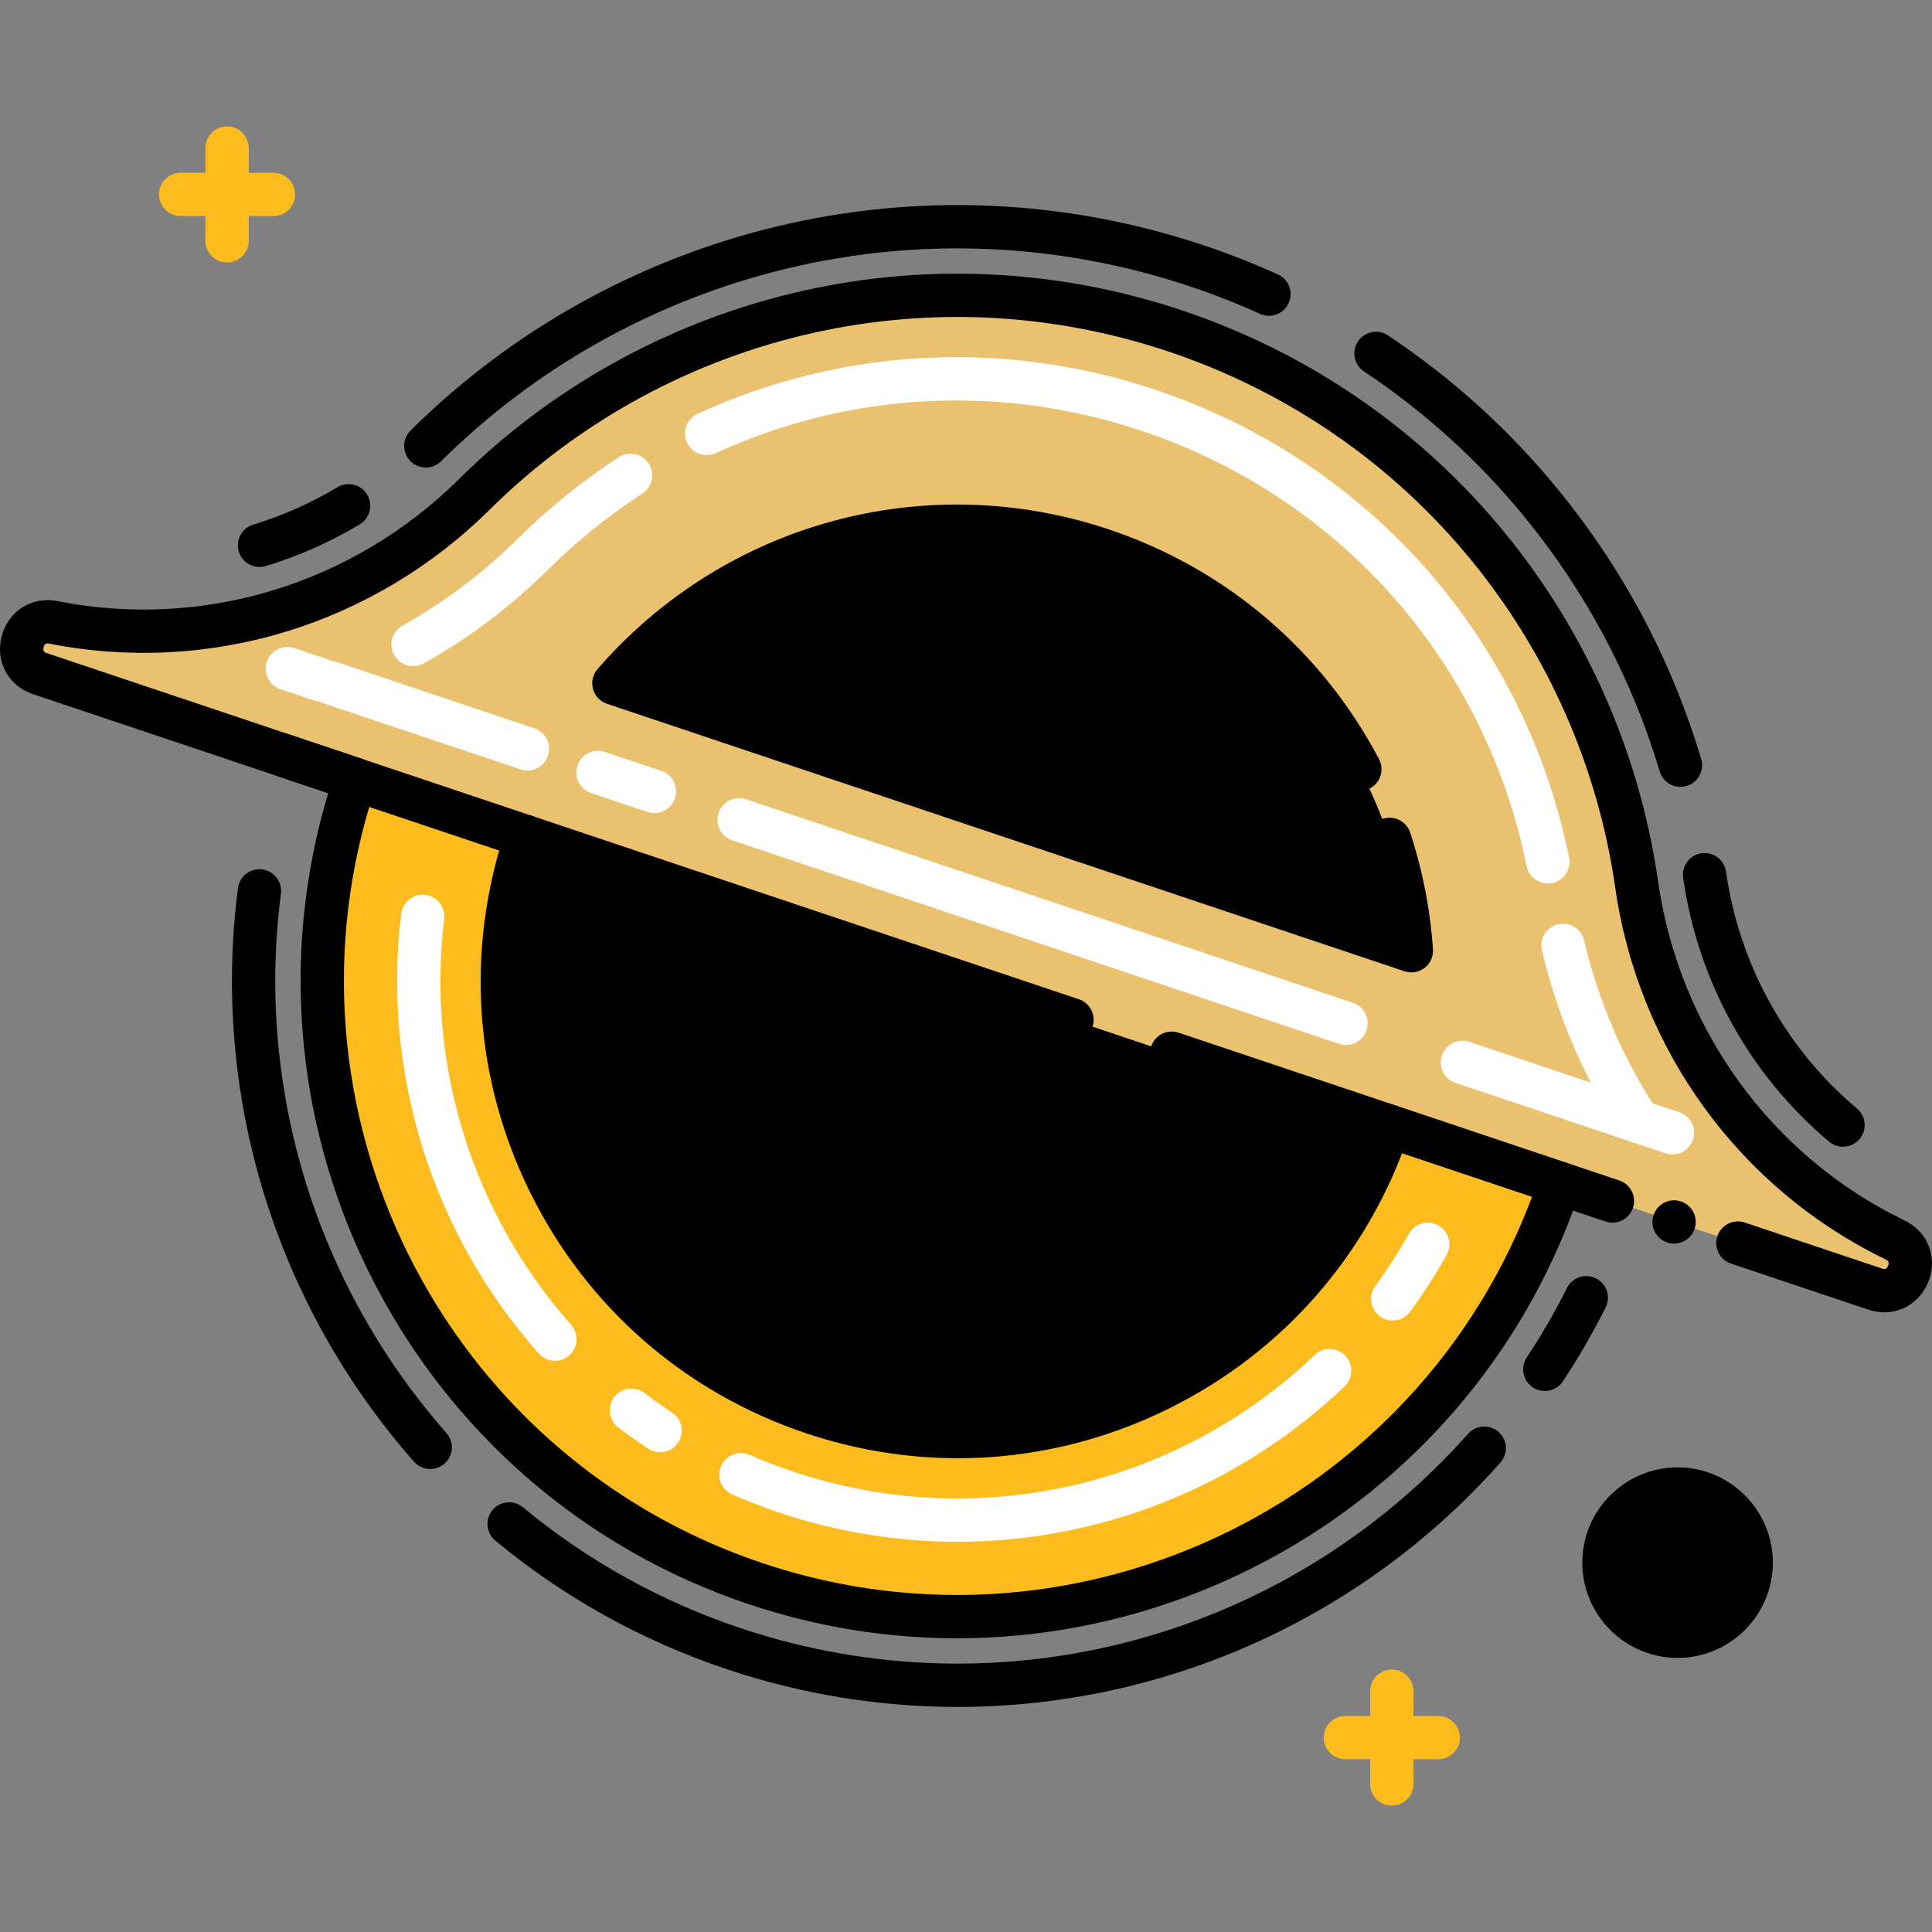 <!DOCTYPE svg PUBLIC "-//W3C//DTD SVG 1.1//EN" "http://www.w3.org/Graphics/SVG/1.1/DTD/svg11.dtd">
<!-- Uploaded to: SVG Repo, www.svgrepo.com, Transformed by: SVG Repo Mixer Tools -->
<svg height="800px" width="800px" version="1.1" id="Layer_1" xmlns="http://www.w3.org/2000/svg" xmlns:xlink="http://www.w3.org/1999/xlink" viewBox="0 0 446.204 446.204" xml:space="preserve" fill="#000000">
<rect x="0" y="0" width="446.204" height="446.204" fill="#808080" stroke="none"/>
<g id="SVGRepo_bgCarrier" stroke-width="0"/>
<g id="SVGRepo_tracerCarrier" stroke-linecap="round" stroke-linejoin="round"/>
<g id="SVGRepo_iconCarrier"> <g> <circle style="fill:#000000;" cx="387.446" cy="360.897" r="17"/> <path style="fill:#000000;" d="M121.517,193.247l199.248,66.818c-18.45,55.02-78.006,84.661-133.037,66.208 C132.708,307.823,103.067,248.266,121.517,193.247z"/> <circle style="fill:#000000;" cx="222.159" cy="227.533" r="74.443"/> <circle style="fill:#000000;" cx="222.159" cy="227.533" r="40.761"/> <path style="fill:#000000;" d="M325.959,219.578L141.78,157.806c27.067-31.174,71.199-44.726,112.766-30.782 C296.124,140.972,323.173,178.385,325.959,219.578z"/> <path style="fill:#FCBC1D;" d="M320.765,260.065l39.474,13.233c-25.766,76.816-108.925,118.204-185.744,92.449 S56.298,256.837,82.042,180.014l39.474,13.233c-18.45,55.02,11.192,114.576,66.212,133.026 C242.758,344.726,302.315,315.084,320.765,260.065z"/> <path style="fill:#EAC16E;" d="M437.687,286.375c3.285,1.593,4.052,4.786,3.166,7.44c-0.976,2.921-3.965,5.194-7.786,3.906 l-72.828-24.422l-39.474-13.233l-199.248-66.818l-39.474-13.233l0.004-0.011L9.218,155.58c-7.28-2.431-4.382-13.335,3.148-11.837 c17.643,3.501,35.537,2.463,52.211-2.638c16.692-5.083,32.16-14.217,44.928-26.881c41.167-40.815,103.296-57.453,162.002-37.76 c58.71,19.682,98.252,70.413,106.485,127.801C383.092,239.862,405.31,270.704,437.687,286.375z M141.78,157.806l184.179,61.772 c-2.786-41.193-29.835-78.606-71.413-92.554C212.979,113.08,168.846,126.632,141.78,157.806z"/> <path style="fill:#000000;" d="M221.133,394.221c-17.736,0-35.643-2.824-53.078-8.646l-0.202-0.068 c-19.625-6.579-37.615-16.571-53.455-29.692c-2.126-1.762-2.423-4.914-0.661-7.04c1.761-2.126,4.913-2.423,7.04-0.661 c14.889,12.333,31.802,21.726,50.269,27.917l0.163,0.055c59.916,20.009,125.794,2.368,167.845-44.939 c1.835-2.063,4.994-2.25,7.06-0.416c2.063,1.835,2.249,4.995,0.415,7.059C314.053,374.326,268.204,394.221,221.133,394.221z M99.357,339.27c-1.387,0-2.766-0.573-3.754-1.696c-32.037-36.38-46.851-84.661-40.643-132.461 c0.355-2.738,2.868-4.667,5.603-4.314c2.738,0.356,4.67,2.864,4.314,5.603c-5.837,44.944,8.097,90.346,38.23,124.565 c1.825,2.072,1.625,5.231-0.448,7.057C101.71,338.859,100.531,339.27,99.357,339.27z M356.782,321.263 c-0.946,0-1.903-0.269-2.752-0.83c-2.304-1.522-2.937-4.625-1.414-6.928c3.395-5.135,6.518-10.53,9.283-16.035 c1.24-2.467,4.246-3.463,6.712-2.223c2.468,1.239,3.463,4.245,2.224,6.712c-2.942,5.857-6.266,11.597-9.877,17.061 C359.996,320.474,358.405,321.263,356.782,321.263z M425.648,264.844c-1.135,0-2.276-0.384-3.214-1.172 c-18.309-15.385-30.279-37.03-33.707-60.949c-0.392-2.734,1.507-5.267,4.24-5.659c2.739-0.393,5.267,1.508,5.658,4.24 c3.078,21.481,13.818,40.911,30.242,54.711c2.114,1.776,2.388,4.931,0.611,7.045C428.49,264.238,427.074,264.844,425.648,264.844z M388.104,181.724c-2.151,0-4.139-1.4-4.788-3.567c-6.461-21.571-16.973-41.354-31.243-58.8 c-10.62-12.984-23.084-24.28-37.047-33.572c-2.299-1.53-2.922-4.634-1.392-6.933c1.529-2.298,4.63-2.923,6.933-1.393 c14.791,9.844,27.996,21.811,39.246,35.566c15.11,18.472,26.24,39.42,33.083,62.262c0.792,2.645-0.71,5.432-3.355,6.224 C389.062,181.656,388.579,181.724,388.104,181.724z M59.938,130.953c-2.143,0-4.125-1.389-4.781-3.545 c-0.804-2.642,0.685-5.436,3.327-6.24c6.772-2.062,13.32-4.971,19.46-8.645c2.371-1.418,5.44-0.646,6.858,1.723 s0.646,5.44-1.723,6.858c-6.838,4.092-14.133,7.332-21.682,9.63C60.911,130.882,60.42,130.953,59.938,130.953z M98.345,107.973 c-1.287,0-2.573-0.494-3.551-1.479c-1.944-1.961-1.931-5.127,0.03-7.071c23.237-23.038,52.349-39.3,84.188-47.027 c32.671-7.93,66.869-6.467,98.896,4.229l0.229,0.077c5.755,1.929,11.471,4.173,16.989,6.668c2.516,1.138,3.633,4.1,2.495,6.616 c-1.137,2.516-4.097,3.636-6.616,2.496c-5.212-2.356-10.611-4.476-16.049-6.299l-0.205-0.068 c-30.252-10.104-62.539-11.486-93.381-4c-30.069,7.298-57.562,22.655-79.505,44.411C100.89,107.49,99.617,107.973,98.345,107.973z"/> <path style="fill:#000000;" d="M221.012,378.369c-15.955,0-32.167-2.537-48.107-7.881 C95.192,344.432,52.449,261.156,75.793,183.179L7.628,160.321c-5.737-1.917-8.777-7.558-7.224-13.413 c1.555-5.858,6.997-9.251,12.937-8.069c16.485,3.271,33.698,2.4,49.772-2.516c16.059-4.89,30.881-13.759,42.87-25.65 c21.187-21.005,47.731-35.833,76.765-42.879c29.848-7.244,61.09-5.886,90.348,3.93c29.26,9.809,55.005,27.561,74.451,51.335 c18.917,23.128,31.155,50.963,35.393,80.496c4.896,34.158,26.176,63.437,56.925,78.32c5.193,2.518,7.549,8.078,5.731,13.523 c-0.962,2.879-3.017,5.278-5.638,6.582c-2.58,1.284-5.594,1.454-8.489,0.478l-31.685-10.625c-2.618-0.878-4.028-3.712-3.15-6.331 c0.879-2.618,3.715-4.026,6.33-3.151l31.692,10.628c0.565,0.191,0.778,0.082,0.848,0.047c0.248-0.123,0.485-0.436,0.606-0.796 c0.305-0.915-0.243-1.181-0.606-1.356c-33.743-16.333-57.096-48.446-62.463-85.9c-3.979-27.729-15.471-53.865-33.234-75.583 c-18.252-22.313-42.419-38.976-69.89-48.186c-27.471-9.215-56.797-10.492-84.81-3.693c-27.264,6.617-52.19,20.54-72.083,40.262 c-13.139,13.032-29.389,22.754-46.992,28.114c-17.642,5.396-36.537,6.352-54.641,2.76c-0.395-0.079-1.048-0.208-1.322,0.826 c-0.273,1.029,0.356,1.239,0.732,1.364l72.833,24.424c2.566,0.861,3.981,3.607,3.193,6.197c-0.013,0.044-0.031,0.1-0.046,0.144 c-24.828,74.09,15.232,154.571,89.301,179.404c74.082,24.84,154.566-15.222,179.415-89.299c0.879-2.618,3.715-4.027,6.33-3.15 l12.159,4.078c2.618,0.878,4.028,3.712,3.15,6.331s-3.712,4.028-6.33,3.151l-7.496-2.514 C340.754,340.233,282.851,378.367,221.012,378.369z"/> <path style="fill:#000000;" d="M221.249,336.783c-11.783,0-23.612-1.914-35.111-5.77c-27.876-9.348-50.443-28.991-63.543-55.312 c-13.1-26.32-15.167-56.167-5.819-84.044c0.878-2.618,3.713-4.028,6.331-3.151c2.618,0.878,4.029,3.712,3.151,6.331 c-17.543,52.317,10.746,109.152,63.061,126.695c25.348,8.5,52.487,6.622,76.418-5.287c23.931-11.91,41.789-32.426,50.288-57.77 c0.878-2.618,3.713-4.028,6.33-3.151c2.618,0.878,4.028,3.712,3.15,6.331c-9.348,27.876-28.991,50.443-55.313,63.543 C254.726,332.894,238.036,336.782,221.249,336.783z"/> <path style="fill:#000000;" d="M325.959,224.578c-0.534,0-1.07-0.085-1.59-0.26L140.19,162.547 c-1.582-0.531-2.795-1.816-3.234-3.426c-0.438-1.61-0.045-3.333,1.049-4.593c29.358-33.813,75.729-46.47,118.131-32.245 c26.968,9.047,49.112,27.885,62.354,53.045c1.286,2.443,0.348,5.467-2.096,6.753c-2.443,1.286-5.468,0.348-6.754-2.096 c-12.038-22.872-32.169-39.997-56.685-48.222c-36.142-12.125-75.445-2.77-102.211,23.775l169.424,56.823 c-0.832-5.743-2.165-11.418-3.984-16.949c-0.862-2.623,0.564-5.449,3.188-6.312c2.622-0.865,5.449,0.564,6.313,3.187 c2.874,8.738,4.645,17.806,5.263,26.952c0.113,1.665-0.612,3.276-1.934,4.295C328.127,224.221,327.05,224.578,325.959,224.578z"/> <path style="fill:#000000;" d="M360.24,278.299c-0.527,0-1.063-0.084-1.59-0.261l-89.628-30.052 c-2.618-0.878-4.028-3.712-3.15-6.331c0.879-2.618,3.715-4.027,6.33-3.151l89.626,30.052c2.618,0.878,4.029,3.712,3.151,6.33 C364.279,276.978,362.33,278.299,360.24,278.299z"/> <path style="fill:#000000;" d="M247.581,240.523c-0.527,0-1.063-0.084-1.591-0.261L63.569,179.091 c-2.618-0.878-4.029-3.712-3.15-6.33c0.878-2.618,3.714-4.029,6.33-3.15l182.421,61.171c2.618,0.878,4.028,3.712,3.15,6.331 C251.618,239.203,249.671,240.523,247.581,240.523z"/> <g> <path style="fill:#FCBC1D;" d="M52.446,60.614c-2.761,0-5-2.239-5-5V34.181c0-2.761,2.239-5,5-5s5,2.239,5,5v21.434 C57.446,58.375,55.207,60.614,52.446,60.614z"/> <path style="fill:#FCBC1D;" d="M63.163,49.897H41.729c-2.761,0-5-2.239-5-5s2.239-5,5-5h21.433c2.761,0,5,2.239,5,5 S65.924,49.897,63.163,49.897z"/> </g> <g> <path style="fill:#FCBC1D;" d="M321.446,417.023c-2.762,0-5-2.239-5-5V390.59c0-2.761,2.238-5,5-5s5,2.239,5,5v21.433 C326.446,414.785,324.208,417.023,321.446,417.023z"/> <path style="fill:#FCBC1D;" d="M332.163,406.307h-21.434c-2.762,0-5-2.239-5-5s2.238-5,5-5h21.434c2.762,0,5,2.239,5,5 S334.925,406.307,332.163,406.307z"/> </g> <path style="fill:#FFFFFF;" d="M378.395,263.993c-0.53,0-1.066-0.085-1.589-0.26l-40.64-13.629c-2.618-0.878-4.028-3.712-3.15-6.33 c0.879-2.618,3.714-4.029,6.33-3.15l28.051,9.407c-4.979-9.646-8.755-19.875-11.269-30.542c-0.633-2.688,1.033-5.38,3.721-6.013 c2.694-0.634,5.381,1.033,6.014,3.72c3.289,13.962,8.914,27.105,16.721,39.065c1.163,1.783,1.07,4.106-0.231,5.791 C381.387,263.298,379.914,263.993,378.395,263.993z"/> <path style="fill:#FFFFFF;" d="M357.476,204.053c-2.331,0-4.417-1.638-4.896-4.011c-4.667-23.111-15.303-44.591-30.758-62.115 c-15.504-17.579-35.577-30.854-58.051-38.39l-0.153-0.051c-32.522-10.862-67.433-9.025-98.313,5.17 c-2.509,1.152-5.478,0.054-6.631-2.455s-0.054-5.478,2.455-6.631c33.197-15.26,70.717-17.238,105.651-5.571l0.159,0.053 c24.151,8.099,45.719,22.366,62.384,41.261c16.614,18.839,28.046,41.92,33.061,66.75c0.546,2.707-1.205,5.344-3.912,5.891 C358.137,204.02,357.803,204.053,357.476,204.053z"/> <path style="fill:#FFFFFF;" d="M95.411,153.864c-1.75,0-3.449-0.92-4.366-2.556c-1.351-2.409-0.493-5.456,1.916-6.807 c9.717-5.448,18.678-12.21,26.635-20.097c7.122-7.061,14.965-13.388,23.311-18.803c2.318-1.502,5.414-0.844,6.916,1.473 c1.503,2.316,0.844,5.413-1.473,6.916c-7.772,5.043-15.078,10.937-21.714,17.517c-8.597,8.521-18.281,15.828-28.785,21.718 C97.079,153.658,96.239,153.864,95.411,153.864z"/> <path style="fill:#FFFFFF;" d="M121.813,177.949c-0.527,0-1.063-0.084-1.59-0.261l-45.638-15.304 c-2.618-0.878-4.029-3.712-3.151-6.331c0.878-2.618,3.711-4.028,6.331-3.151l45.637,15.304c2.618,0.878,4.029,3.712,3.151,6.33 C125.853,176.628,123.903,177.949,121.813,177.949z"/> <path style="fill:#FFFFFF;" d="M151.148,187.786c-0.527,0-1.063-0.084-1.59-0.261l-13.038-4.372 c-2.618-0.878-4.029-3.712-3.151-6.331c0.878-2.618,3.712-4.029,6.331-3.151l13.038,4.372c2.618,0.878,4.029,3.712,3.151,6.331 C155.187,186.466,153.238,187.786,151.148,187.786z"/> <path style="fill:#FFFFFF;" d="M310.865,241.347c-0.527,0-1.063-0.084-1.591-0.261l-140.161-47.002 c-2.618-0.878-4.029-3.712-3.151-6.331c0.878-2.618,3.712-4.029,6.331-3.151l140.161,47.002c2.618,0.878,4.028,3.712,3.15,6.331 C314.903,240.026,312.955,241.347,310.865,241.347z"/> <path style="fill:#FFFFFF;" d="M128.165,314.286c-1.382,0-2.757-0.569-3.745-1.685c-24.657-27.838-36.235-64.856-31.764-101.563 c0.334-2.741,2.829-4.69,5.568-4.359c2.741,0.334,4.693,2.827,4.359,5.568c-4.125,33.867,6.563,68.028,29.322,93.724 c1.831,2.067,1.64,5.228-0.427,7.058C130.527,313.872,129.342,314.286,128.165,314.286z"/> <path style="fill:#FFFFFF;" d="M152.458,335.412c-0.948,0-1.907-0.269-2.756-0.832c-2.344-1.552-4.664-3.201-6.895-4.9 c-2.197-1.673-2.622-4.81-0.948-7.007c1.673-2.197,4.811-2.622,7.007-0.948c2.057,1.566,4.196,3.086,6.358,4.519 c2.302,1.524,2.933,4.627,1.408,6.929C155.67,334.625,154.079,335.412,152.458,335.412z"/> <path style="fill:#FFFFFF;" d="M221.139,356.083c-13.715,0-27.542-2.188-40.987-6.679l-0.14-0.046 c-3.696-1.24-7.355-2.651-10.894-4.201c-2.529-1.108-3.682-4.057-2.574-6.586c1.109-2.529,4.058-3.68,6.586-2.574 c3.267,1.432,6.646,2.735,10.043,3.875l0.143,0.047c42.026,14.033,88.136,3.697,120.339-26.981 c2.002-1.905,5.165-1.829,7.069,0.171c1.905,2,1.828,5.164-0.171,7.069C285.963,343.604,253.88,356.083,221.139,356.083z"/> <path style="fill:#FFFFFF;" d="M321.652,304.986c-1.023,0-2.057-0.313-2.946-0.964c-2.229-1.629-2.716-4.757-1.087-6.987 c2.818-3.856,5.428-7.923,7.757-12.09c1.346-2.41,4.39-3.273,6.804-1.925c2.41,1.347,3.272,4.394,1.925,6.804 c-2.525,4.519-5.355,8.931-8.411,13.112C324.714,304.275,323.193,304.986,321.652,304.986z"/> <path style="fill:#000000;" d="M386.637,287.211c-0.33,0-0.65-0.03-0.98-0.09c-0.32-0.07-0.63-0.17-0.93-0.29 c-0.301-0.13-0.59-0.28-0.87-0.46c-0.271-0.18-0.521-0.39-0.76-0.62c-0.931-0.93-1.46-2.22-1.46-3.54c0-0.32,0.029-0.65,0.1-0.97 c0.06-0.32,0.16-0.64,0.28-0.94c0.13-0.3,0.279-0.59,0.46-0.86c0.18-0.28,0.39-0.53,0.62-0.76c0.239-0.23,0.489-0.44,0.76-0.62 c0.28-0.19,0.569-0.34,0.87-0.46c0.3-0.13,0.609-0.23,0.93-0.29c0.65-0.13,1.31-0.13,1.96,0c0.32,0.06,0.63,0.16,0.93,0.29 c0.301,0.12,0.591,0.27,0.87,0.46c0.271,0.18,0.53,0.39,0.76,0.62c0.23,0.23,0.44,0.48,0.62,0.76c0.181,0.27,0.33,0.56,0.46,0.86 c0.12,0.3,0.221,0.62,0.28,0.94c0.07,0.32,0.101,0.65,0.101,0.97c0,1.32-0.53,2.61-1.461,3.54 C389.236,286.681,387.946,287.211,386.637,287.211z"/> <path style="fill:#FFFFFF;" d="M386.259,266.62c-0.525,0-1.06-0.083-1.585-0.259l-7.862-2.626 c-2.619-0.875-4.033-3.708-3.158-6.327c0.875-2.62,3.71-4.03,6.326-3.159l7.862,2.626c2.619,0.875,4.033,3.708,3.158,6.327 C390.301,265.296,388.351,266.62,386.259,266.62z"/> <path style="fill:#FFFFFF;" d="M74.223,162.055c-0.525,0-1.059-0.083-1.584-0.259l-7.862-2.626 c-2.619-0.875-4.033-3.708-3.159-6.327c0.876-2.619,3.709-4.031,6.327-3.159l7.862,2.626c2.619,0.875,4.033,3.708,3.159,6.327 C78.265,160.731,76.315,162.055,74.223,162.055z"/> <path style="fill:#000000;" d="M387.446,382.897c-12.131,0-22-9.869-22-22s9.869-22,22-22s22,9.869,22,22 S399.577,382.897,387.446,382.897z M387.446,348.897c-6.617,0-12,5.383-12,12s5.383,12,12,12s12-5.383,12-12 S394.063,348.897,387.446,348.897z"/> </g> </g>
</svg>